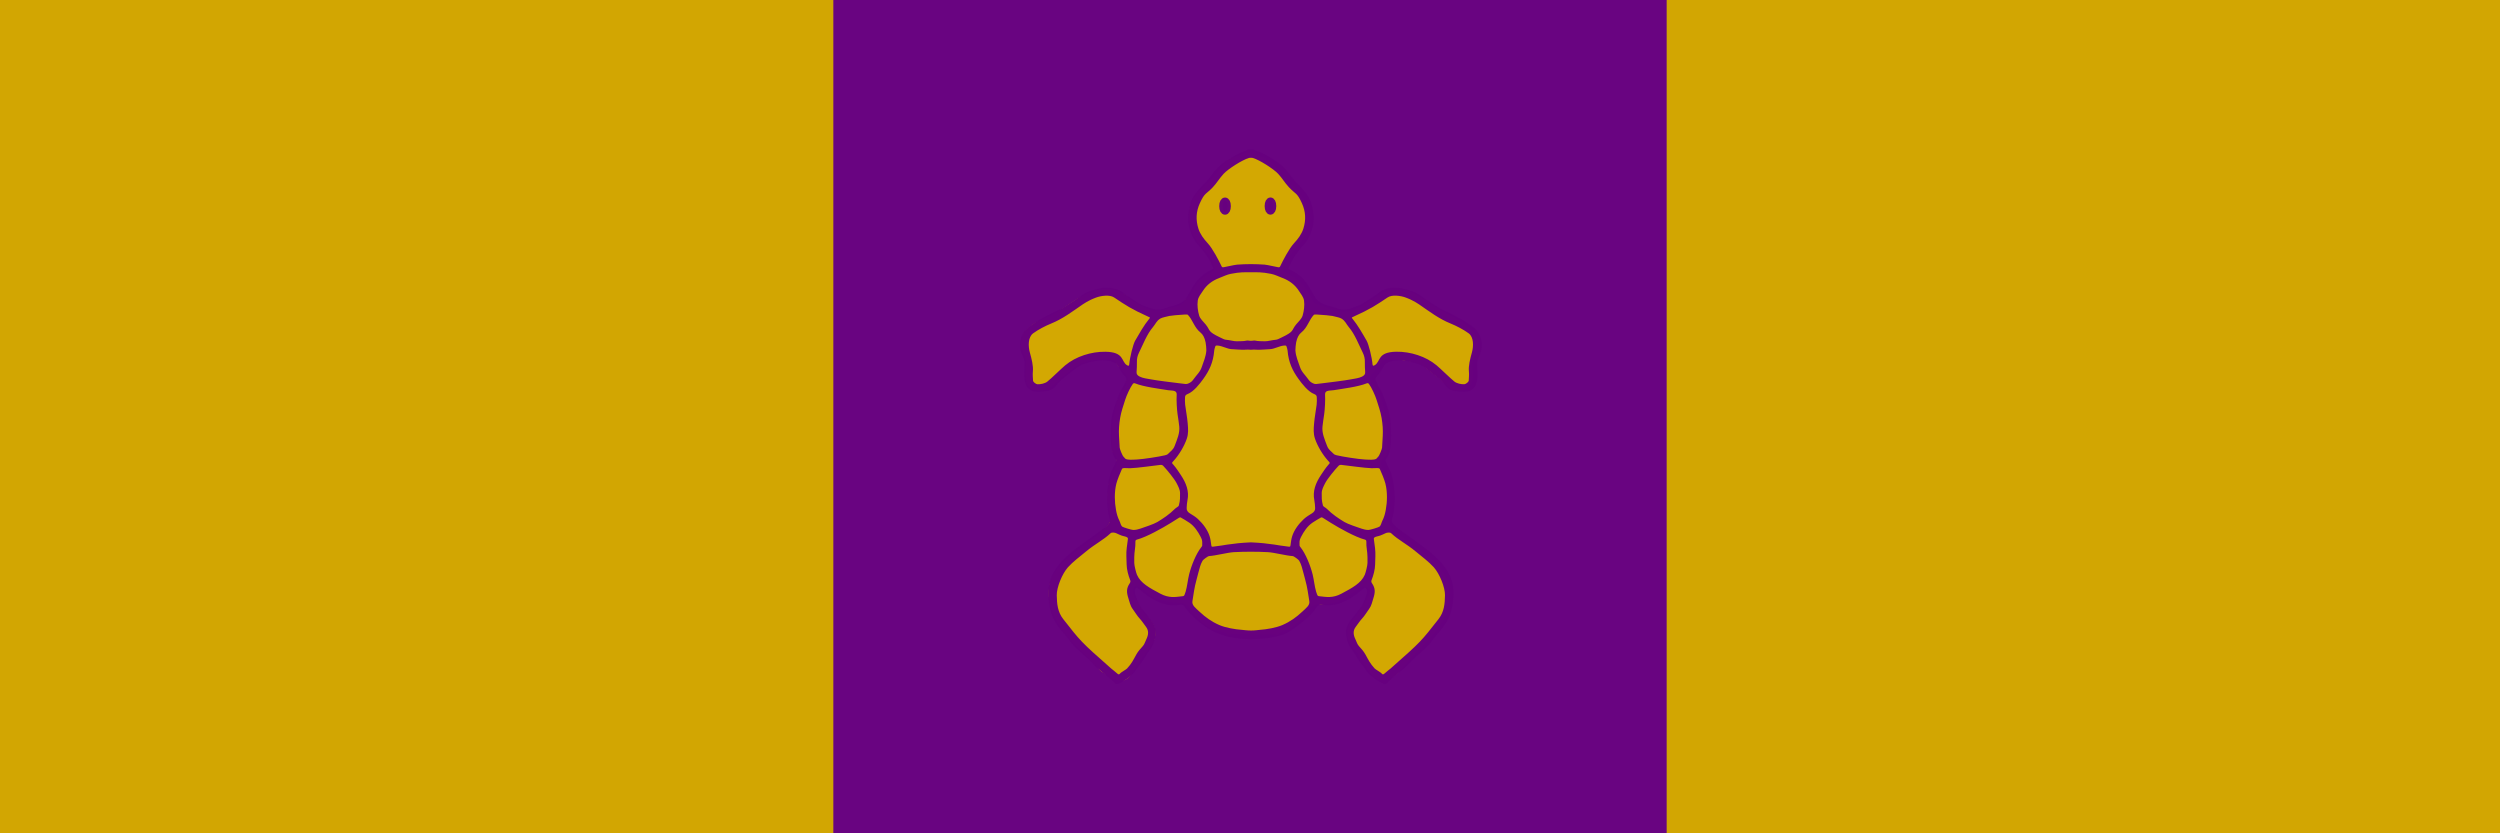 <?xml version="1.0" encoding="UTF-8" standalone="no"?>
<svg
   xmlns:dc="http://purl.org/dc/elements/1.1/"
   xmlns:cc="http://creativecommons.org/ns#"
   xmlns:rdf="http://www.w3.org/1999/02/22-rdf-syntax-ns#"
   xmlns:svg="http://www.w3.org/2000/svg"
   xmlns="http://www.w3.org/2000/svg"
   xmlns:sodipodi="http://sodipodi.sourceforge.net/DTD/sodipodi-0.dtd"
   xmlns:inkscape="http://www.inkscape.org/namespaces/inkscape"
   width="300mm"
   height="100mm"
   viewBox="0 0 300 100"
   version="1.1"
   id="svg769"
   inkscape:version="1.0.1 (3bc2e813f5, 2020-09-07)"
   sodipodi:docname="UVBreastbar.svg"
   inkscape:export-filename="D:\Docs\unitedvuaqava\Medals\Military &amp; Police\Breastbars\UVBreastbar.png"
   inkscape:export-xdpi="342.92099"
   inkscape:export-ydpi="342.92099">
  <defs
     id="defs763">
    <linearGradient
       id="linearGradient2893">
      <stop
         style="stop-color:white;stop-opacity:0.314;"
         offset="0"
         id="stop2895" />
      <stop
         id="stop2897"
         offset="0.19"
         style="stop-color:white;stop-opacity:0.251;" />
      <stop
         style="stop-color:#6b6b6b;stop-opacity:0.125;"
         offset="0.6"
         id="stop2901" />
      <stop
         style="stop-color:black;stop-opacity:0.125;"
         offset="1"
         id="stop2899" />
    </linearGradient>
  </defs>
  <sodipodi:namedview
     id="base"
     pagecolor="#ffffff"
     bordercolor="#666666"
     borderopacity="1.0"
     inkscape:pageopacity="0.0"
     inkscape:pageshadow="2"
     inkscape:zoom="0.49497475"
     inkscape:cx="547.59129"
     inkscape:cy="-113.53415"
     inkscape:document-units="mm"
     inkscape:current-layer="layer1"
     inkscape:document-rotation="0"
     showgrid="false"
     inkscape:snap-page="true"
     inkscape:snap-bbox="true"
     inkscape:bbox-paths="true"
     inkscape:bbox-nodes="true"
     inkscape:snap-bbox-edge-midpoints="true"
     inkscape:snap-bbox-midpoints="true"
     inkscape:object-paths="true"
     inkscape:snap-intersection-paths="true"
     inkscape:snap-smooth-nodes="true"
     inkscape:snap-midpoints="true"
     inkscape:snap-object-midpoints="true"
     inkscape:snap-center="true"
     inkscape:snap-text-baseline="true"
     inkscape:window-width="1920"
     inkscape:window-height="1227"
     inkscape:window-x="-8"
     inkscape:window-y="-8"
     inkscape:window-maximized="1" />
  <g
     inkscape:label="Layer 1"
     inkscape:groupmode="layer"
     id="layer1">
    <rect
       style="opacity:0.99;fill:#67017f;fill-opacity:0.992;stroke:#000000;stroke-width:0.865;stroke-linecap:round;stroke-opacity:0"
       id="rect785"
       width="300"
       height="100"
       x="0"
       y="0" />
    <rect
       style="opacity:0.99;fill:#d3a802;fill-opacity:1;stroke:#000000;stroke-width:0.865;stroke-linecap:round;stroke-opacity:0"
       id="rect787"
       width="100"
       height="100"
       x="0"
       y="0" />
    <rect
       style="opacity:0.99;fill:#d3a802;fill-opacity:1;stroke:#000000;stroke-width:0.865;stroke-linecap:round;stroke-opacity:0"
       id="rect787-3"
       width="100"
       height="100"
       x="200"
       y="0" />
    <g
       inkscape:label="Layer 1"
       id="layer1-3"
       transform="translate(18.691,-274.03)">
      <g
         id="layer2"
         inkscape:label="Meubles"
         transform="matrix(0.265,0,0,0.265,-8e-6,9.6370016e-5)" />
      <g
         id="g2330"
         transform="matrix(1.132,0,0,1.131,-119.78,-492.133)" />
      <g
         id="g396"
         transform="matrix(0.241,0,0,0.241,96.831,284.586)">
        <path
           id="path2322"
           d="m 126.859,493.565 c 0.334,0.203 0.804,0.71 0.893,0.76 0.897,0.413 1.9,0.658 3.044,0.741 l 0.252,0.014 c 0.613,0.031 0.877,0.166 1.17,0.603 l 0.107,0.156 c 0.408,0.571 0.923,1.229 1.651,1.758 0.474,0.348 0.96,0.595 1.487,0.754 0.484,0.151 1.047,0.071 1.17,0.445 1.314,-0.229 2.227,-0.025 5.969,-10e-4 0.116,-0.313 0.523,-0.373 0.848,-0.507 0.73,-0.326 1.388,-0.833 1.993,-1.538 0.263,-0.304 0.498,-0.616 0.711,-0.935 0.249,-0.36 0.621,-0.546 1.116,-0.567 0.919,0.019 2.199,-0.107 2.878,-0.681 0.4,-0.123 1.324,-0.876 1.608,-1.018 0.095,-0.051 0.327,-0.384 0.677,-0.384 0.268,0 0.52,0.098 0.679,0.265 0.161,0.166 0.083,0.428 0.005,0.627 -0.068,0.173 -0.652,1.204 -0.719,1.277 l -0.826,1.294 c -0.147,0.169 -0.306,0.359 -0.45,0.546 -0.637,0.837 -0.701,1.703 -0.191,2.641 0.191,0.351 0.462,0.709 0.88,1.161 l 0.145,0.44 c 0.379,0.418 0.662,0.809 0.867,1.197 0.179,0.354 0.386,0.643 0.637,0.891 0.344,0.341 0.691,0.513 1.126,0.561 0.351,10e-4 0.56,-0.037 0.803,-0.126 0.308,-0.117 0.608,-0.31 0.962,-0.626 0.208,-0.187 0.408,-0.376 0.593,-0.584 0.728,-0.84 1.237,-1.467 2.034,-2.238 l 0.183,-0.178 c 0.979,-0.951 1.722,-1.833 2.274,-2.697 0.587,-0.917 0.808,-1.84 0.963,-2.79 0.303,-1.818 -0.322,-3.381 -1.91,-4.78 -0.645,-0.574 -1.392,-1.113 -2.111,-1.635 l -0.372,-0.271 c -0.655,-0.477 -1.346,-0.992 -1.971,-1.591 -0.218,-0.207 -0.423,-0.431 -0.615,-0.659 -0.22,-0.266 -0.288,-0.553 -0.207,-0.857 0.268,-0.883 0.364,-1.844 0.3,-2.954 -0.045,-0.931 -0.24,-1.65 -0.615,-2.267 -0.076,-0.13 -0.135,-0.258 -0.193,-0.389 l -0.095,-0.202 c -0.169,-0.39 -0.083,-0.741 0.234,-1.023 0.249,-0.224 0.376,-0.485 0.388,-0.799 0.031,-0.868 0.046,-1.897 -0.054,-2.928 -0.093,-1.011 -0.296,-2.058 -0.604,-3.112 -0.134,-0.483 -0.378,-0.946 -0.745,-1.42 -0.095,-0.121 -0.191,-0.249 -0.288,-0.379 l -0.118,-0.161 c -0.266,-0.369 -0.213,-0.757 0.131,-1.045 0.269,-0.234 0.493,-0.537 0.73,-0.858 l 0.134,-0.181 c 0.198,-0.28 0.513,-0.72 1.265,-0.72 0.217,0 0.433,0.041 0.657,0.084 0.936,0.181 1.923,0.219 2.555,0.478 0.376,0.155 0.645,0.367 0.882,0.555 0,0 0.119,0.093 0.121,0.094 l 0.577,0.456 c 0.317,0.25 0.637,0.503 0.958,0.749 0.498,0.377 0.767,0.911 1.183,1.101 0.383,0.177 0.709,0.259 1.026,0.265 h 9.2e-4 c 0.477,0 0.806,-0.134 1.101,-0.434 0.223,-0.229 0.364,-0.513 0.427,-0.862 0.083,-0.474 0.054,-0.963 0.018,-1.336 -0.047,-0.427 0,-0.838 0.164,-1.248 0.016,-0.051 0.046,-0.128 0.081,-0.198 l 0.039,-0.097 c 0.141,-0.337 0.274,-0.655 0.335,-0.967 l -0.014,-0.812 c -0.087,-0.418 -0.418,-0.901 -1.033,-1.429 -0.515,-0.444 -1.15,-0.863 -1.944,-1.282 -0.979,-0.521 -1.971,-1.124 -3.034,-1.843 -0.753,-0.506 -1.415,-0.861 -2.086,-1.116 -0.391,-0.148 -0.508,-0.007 -0.834,-0.055 -0.775,-0.115 -1.498,-0.028 -2.218,0.278 -0.515,0.216 -0.871,0.577 -1.402,0.895 -0.357,0.22 -0.721,0.443 -1.089,0.66 -0.322,0.183 -0.645,0.327 -0.989,0.453 -0.777,0.283 -1.73,0.196 -2.504,-0.106 -0.361,-0.138 -0.908,-0.461 -1.214,-0.507 -0.466,-0.067 -0.811,-0.293 -0.975,-0.637 -0.123,-0.253 -0.254,-0.513 -0.398,-0.77 -0.54,-0.997 -1.334,-1.724 -2.433,-2.229 -0.782,-0.358 -0.65,-0.823 -0.486,-1.141 0.14,-0.287 0.35,-0.586 0.637,-0.904 l 0.884,-0.971 c 0.752,-0.837 1.197,-1.766 1.315,-2.759 0.122,-0.996 -0.031,-1.96 -0.454,-2.869 -0.217,-0.47 -0.567,-0.916 -1.139,-1.449 l -0.345,-0.313 c -0.217,-0.196 -0.433,-0.39 -0.645,-0.591 -0.332,-0.308 -0.611,-0.643 -0.828,-0.992 -0.557,-0.895 -1.395,-1.504 -2.558,-1.861 l -0.85,-0.272 c -0.031,-0.008 -0.069,-0.018 -0.115,-0.034 -0.068,0.024 -0.127,0.039 -0.173,0.052 l -0.923,0.299 c -1.048,0.344 -1.829,0.916 -2.323,1.699 -0.323,0.513 -0.759,1.009 -1.331,1.513 l -0.516,0.464 c -0.801,0.713 -1.295,1.517 -1.509,2.457 -0.298,1.337 -0.041,2.395 0.56,3.49 0.2,0.367 0.471,0.737 0.858,1.166 l 0.904,1.015 c 0.223,0.253 0.294,0.657 0.426,0.952 0.196,0.436 0.034,0.782 -0.481,1.026 -1.151,0.529 -1.557,1.228 -2.109,2.291 l -0.66,0.762 c -0.207,0.432 -0.734,0.721 -1.061,0.767 -0.312,0.042 -0.623,0.127 -0.938,0.25 -0.794,0.324 -1.676,0.331 -2.504,0.004 -0.505,-0.196 -0.947,-0.453 -1.353,-0.701 l -0.418,-0.254 c -0.296,-0.179 -0.591,-0.515 -0.892,-0.691 -0.24,-0.149 -0.482,-0.267 -0.733,-0.373 -1.006,-0.438 -1.87,-0.326 -2.962,0.044 -0.528,0.176 -1.067,0.438 -1.703,0.823 -0.332,0.206 -0.667,0.418 -0.987,0.642 -0.762,0.524 -1.509,0.978 -2.286,1.39 -0.703,0.376 -1.39,0.58 -1.893,0.939 -0.466,0.337 -0.821,0.664 -1.084,1.003 -0.186,0.248 -0.174,0.526 -0.251,0.753 -0.018,0.058 -0.042,0.14 -0.089,0.231 v 0.651 c 0.031,0.06 0.058,0.128 0.079,0.203 0.072,0.279 0.188,0.551 0.312,0.821 0.207,0.455 0.152,0.867 0.123,1.357 -0.019,0.359 -0.022,0.719 -0.019,1.082 0,0.238 0.049,0.479 0.141,0.714 0.061,0.172 0.156,0.33 0.286,0.483 0.366,0.419 0.911,0.568 1.548,0.423 0.283,-0.063 0.564,-0.176 0.891,-0.356 0.525,-0.287 0.95,-0.822 1.353,-1.137 l 1.483,-1.166 c 0.295,-0.233 0.648,-0.423 1.055,-0.565 l 0.152,-0.054 c 0.637,-0.225 1.342,-0.287 2.089,-0.407 0.191,-0.03 0.335,-0.043 0.454,-0.043 0.704,0 1.018,0.409 1.15,0.583 l 0.554,0.745 c 0.111,0.141 0.239,0.279 0.383,0.409 0.395,0.354 0.433,0.656 0.141,1.077 l 0.06,0.281 c -0.061,0.086 -0.123,0.172 -0.19,0.255 -0.467,0.567 -0.777,1.22 -0.979,2.06 -0.202,0.904 -0.314,1.345 -0.407,2.08 -0.034,0.283 -0.049,0.575 -0.06,0.862 -0.014,0.639 -0.018,1.289 -0.02,1.94 0,0.472 0.141,0.819 0.444,1.09 0.158,0.144 0.172,0.693 0.023,1.122 -0.098,0.274 -0.227,0.538 -0.372,0.795 -0.408,0.707 -0.511,1.458 -0.562,2.164 -0.034,0.61 -0.014,1.24 0.072,1.919 0.041,0.381 0.103,0.679 0.195,0.943 0.125,0.364 0.046,0.713 -0.234,1.039 -0.626,0.734 -1.39,1.343 -2.123,1.893 -0.286,0.217 -0.586,0.435 -0.884,0.654 -0.444,0.322 -0.887,0.647 -1.312,0.988 -0.935,0.751 -1.564,1.43 -1.983,2.135 -0.481,0.82 -0.684,1.696 -0.616,2.679 0.119,1.626 0.862,3.171 2.343,4.864 0.415,0.468 0.847,0.931 1.317,1.37 0.786,0.741 1.536,1.517 2.228,2.307 0.224,0.262 0.526,0.34 0.843,0.598 0.22,0.179 0.437,0.318 0.66,0.426 0.579,0.271 1.148,0.409 1.672,0.053 0.217,-0.149 0.413,-0.347 0.608,-0.614 0.127,-0.177 0.247,-0.359 0.344,-0.549 0.193,-0.393 0.216,-0.571 0.607,-0.993 l 0.32,-0.352 c 0.29,-0.316 0.518,-0.741 0.769,-1.08 0.369,-0.493 0.574,-0.934 0.645,-1.386 0.095,-0.574 -0.029,-1.104 -0.374,-1.624 -0.244,-0.358 -0.562,-0.696 -0.899,-1.057 -0.412,-0.786 -0.824,-1.01 -1.236,-2.375 -0.088,-0.096 0.057,-0.365 0.057,-0.632 0,-0.354 0.581,-0.003 1.101,0.298 h 9.2e-4"
           inkscape:connector-curvature="0"
           style="fill:#d3a802;fill-opacity:1;stroke:none"
           sodipodi:nodetypes="ccccccccccccccccsccccccccccccccccccccscccccccccccccccccscccccccssccccccccccccccccccccccccccccccccccccccccccccccccccccccccccccccccccccccccccccscccccccccccccccccccccccccscccccccccccscc"
           transform="matrix(4.278,0,0,4.275,-452.713,-1860.029)" />
        <path
           id="path2324"
           d="m 139.131,442.246 c -0.122,0 -0.213,0.109 -0.332,0.146 -0.318,0.101 -0.624,0.22 -0.916,0.373 -1.146,0.602 -1.954,1.122 -2.662,1.924 -0.395,0.447 -0.82,1.151 -1.297,1.568 -0.174,0.153 -0.293,0.309 -0.449,0.484 -0.758,0.85 -1.028,1.237 -1.264,2.287 -0.306,1.365 -0.156,2.433 0.551,3.721 0.25,0.455 0.679,0.811 0.998,1.252 0.313,0.431 0.617,0.693 1.201,1.988 0.067,0.148 0.053,0.175 -0.123,0.256 -1.372,0.63 -1.993,1.494 -2.578,2.623 -0.116,0.224 -0.328,0.498 -0.439,0.725 -0.061,0.125 -0.295,0.326 -0.441,0.43 -0.537,0.381 -1.595,0.56 -1.965,0.709 -0.575,0.231 -1.148,0.233 -1.734,0.004 -0.44,-0.172 -0.874,-0.263 -1.262,-0.498 -0.439,-0.266 -1.124,-0.752 -1.568,-1.018 -0.263,-0.157 -0.499,-0.429 -0.793,-0.557 -1.247,-0.541 -2.213,-0.311 -3.521,0.129 -0.683,0.23 -1.044,0.634 -1.629,0.992 -0.352,0.216 -0.696,0.44 -1.031,0.672 -0.698,0.482 -1.126,0.579 -1.898,0.99 -0.653,0.347 -1.318,0.663 -1.906,1.086 -0.473,0.34 -0.963,0.672 -1.232,1.146 -0.222,0.391 -0.457,1.138 -0.289,1.939 0.066,0.315 0.208,0.614 0.344,0.912 0.172,0.379 0.145,0.682 0.123,1.082 -0.021,0.371 -0.021,0.741 -0.019,1.115 0.002,0.304 0.067,0.602 0.176,0.895 0.087,0.234 0.149,0.331 0.344,0.51 0.374,0.344 0.762,0.375 1.695,0.314 0.426,-0.028 0.894,-0.116 1.201,-0.379 0.438,-0.376 0.514,-0.681 0.986,-1.053 0.497,-0.391 0.992,-0.78 1.484,-1.17 0.229,-0.181 0.742,-0.52 1.047,-0.613 1.768,-0.538 2.856,-0.532 3.658,-0.076 0.273,0.155 0.438,0.631 0.627,0.877 0.138,0.179 0.246,0.41 0.422,0.568 0.168,0.151 0.321,0.416 0.189,0.598 -0.096,0.133 -0.169,0.404 -0.252,0.545 -0.489,0.829 -0.509,0.874 -0.814,1.719 -0.288,0.797 -0.522,1.45 -0.627,2.289 -0.037,0.3 -0.056,0.607 -0.062,0.908 -0.014,0.65 -0.06,1.134 0.006,1.803 0.055,0.555 0.12,1.464 0.605,1.9 0.094,0.085 -0.022,0.233 -0.059,0.336 -0.086,0.241 -0.2,0.477 -0.33,0.703 -0.439,0.763 -0.596,2.035 -0.648,2.859 -0.043,0.677 -0.003,1.345 0.074,2.016 0.041,0.357 0.101,0.712 0.221,1.053 0.068,0.193 0.016,0.347 -0.123,0.51 -0.566,0.661 -1.243,1.011 -1.975,1.562 -0.73,0.55 -1.5,1.081 -2.217,1.656 -0.858,0.688 -1.621,1.435 -2.141,2.316 -0.56,0.949 -0.768,1.947 -0.693,2.988 0.138,1.931 0.533,2.825 1.914,4.398 0.43,0.49 0.782,1.076 1.268,1.531 0.774,0.726 1.546,1.319 2.223,2.1 0.262,0.302 0.578,0.501 0.902,0.766 0.252,0.205 0.467,0.387 0.879,0.732 0.772,0.648 0.525,0.822 1.213,0.477 0.528,-0.265 1.045,-0.626 1.438,-1.014 0.303,-0.299 0.523,-0.764 0.824,-1.096 0.41,-0.452 0.671,-1.057 1.031,-1.541 0.38,-0.509 0.645,-0.967 0.74,-1.559 0.114,-0.706 0.156,-0.904 -0.17,-1.586 -0.329,-0.687 -1.505,-1.777 -1.877,-2.748 -0.113,-0.296 -0.308,-0.762 -0.346,-1.146 -0.006,-0.059 0.138,-0.316 0.195,-0.357 0.081,-0.059 0.173,0.037 0.232,0.084 0.711,0.562 2.531,2.253 4.711,1.908 0.425,-0.067 0.524,-0.044 0.865,0.436 0.499,0.701 1.315,1.425 2.074,1.98 0.516,0.377 1.177,0.778 1.842,0.98 2.255,0.85 5.257,0.703 7.25,0.102 0.665,-0.203 1.31,-0.705 1.826,-1.082 0.759,-0.555 1.576,-1.279 2.074,-1.98 0.341,-0.48 0.44,-0.503 0.865,-0.436 2.18,0.345 4,-1.346 4.711,-1.908 0.06,-0.047 0.151,-0.143 0.232,-0.084 0.057,0.042 0.201,0.299 0.195,0.357 -0.038,0.384 -0.232,0.851 -0.346,1.146 -0.372,0.971 -1.548,2.061 -1.877,2.748 -0.326,0.681 -0.283,0.88 -0.17,1.586 0.095,0.592 0.361,1.049 0.74,1.559 0.36,0.484 0.621,1.089 1.031,1.541 0.301,0.332 0.521,0.797 0.824,1.096 0.393,0.388 0.91,0.749 1.438,1.014 0.688,0.346 0.441,0.171 1.213,-0.477 0.412,-0.346 0.627,-0.527 0.879,-0.732 0.325,-0.265 0.641,-0.464 0.902,-0.766 0.677,-0.78 1.448,-1.373 2.223,-2.1 0.485,-0.455 0.837,-1.041 1.268,-1.531 1.381,-1.573 1.776,-2.468 1.914,-4.398 0.074,-1.041 -0.134,-2.04 -0.693,-2.988 -0.52,-0.881 -1.283,-1.629 -2.141,-2.316 -0.717,-0.575 -1.487,-1.106 -2.217,-1.656 -0.731,-0.551 -1.409,-0.901 -1.975,-1.562 -0.139,-0.162 -0.191,-0.316 -0.123,-0.51 0.119,-0.341 0.179,-0.695 0.221,-1.053 0.077,-0.671 0.118,-1.339 0.074,-2.016 -0.053,-0.824 -0.21,-2.096 -0.648,-2.859 -0.13,-0.226 -0.244,-0.462 -0.33,-0.703 -0.037,-0.103 -0.152,-0.251 -0.059,-0.336 0.485,-0.437 0.55,-1.345 0.605,-1.9 0.066,-0.669 0.019,-1.153 0.006,-1.803 -0.006,-0.302 -0.025,-0.609 -0.062,-0.908 -0.105,-0.839 -0.339,-1.492 -0.627,-2.289 -0.306,-0.845 -0.326,-0.889 -0.814,-1.719 -0.083,-0.141 -0.156,-0.412 -0.252,-0.545 -0.131,-0.182 0.022,-0.447 0.189,-0.598 0.176,-0.158 0.284,-0.389 0.422,-0.568 0.189,-0.245 0.354,-0.722 0.627,-0.877 0.802,-0.456 1.89,-0.462 3.658,0.076 0.305,0.093 0.818,0.432 1.047,0.613 0.493,0.39 0.988,0.779 1.484,1.17 0.472,0.371 0.548,0.677 0.986,1.053 0.307,0.263 0.776,0.351 1.201,0.379 0.934,0.06 1.322,0.03 1.695,-0.314 0.194,-0.179 0.257,-0.276 0.344,-0.51 0.108,-0.293 0.174,-0.591 0.176,-0.895 0.002,-0.375 0.001,-0.745 -0.019,-1.115 -0.022,-0.4 -0.049,-0.703 0.123,-1.082 0.136,-0.299 0.278,-0.597 0.344,-0.912 0.168,-0.802 -0.067,-1.549 -0.289,-1.939 -0.27,-0.475 -0.759,-0.807 -1.232,-1.146 -0.589,-0.423 -1.253,-0.738 -1.906,-1.086 -0.772,-0.411 -1.2,-0.508 -1.898,-0.99 -0.335,-0.231 -0.68,-0.456 -1.031,-0.672 -0.585,-0.358 -0.946,-0.763 -1.629,-0.992 -1.308,-0.44 -2.275,-0.67 -3.521,-0.129 -0.294,0.127 -0.53,0.399 -0.793,0.557 -0.445,0.266 -1.13,0.752 -1.568,1.018 -0.388,0.235 -0.822,0.326 -1.262,0.498 -0.586,0.229 -1.159,0.227 -1.734,-0.004 -0.369,-0.149 -1.428,-0.328 -1.965,-0.709 -0.146,-0.104 -0.38,-0.305 -0.441,-0.43 -0.112,-0.226 -0.324,-0.501 -0.439,-0.725 -0.585,-1.129 -1.206,-1.993 -2.578,-2.623 -0.176,-0.081 -0.19,-0.108 -0.123,-0.256 0.584,-1.296 0.889,-1.557 1.201,-1.988 0.319,-0.441 0.748,-0.797 0.998,-1.252 0.707,-1.288 0.857,-2.355 0.551,-3.721 -0.236,-1.05 -0.505,-1.437 -1.264,-2.287 -0.156,-0.175 -0.275,-0.332 -0.449,-0.484 -0.477,-0.417 -0.902,-1.121 -1.297,-1.568 -0.708,-0.802 -1.516,-1.322 -2.662,-1.924 -0.292,-0.153 -0.598,-0.272 -0.916,-0.373 -0.119,-0.038 -0.21,-0.146 -0.332,-0.146 h -0.145 -0.092 -0.092 z m 0.236,0.984 c 0.087,-0.003 0.175,-7.2e-4 0.236,0.018 0.787,0.236 2.398,1.27 2.93,1.836 0.462,0.492 0.796,1.078 1.256,1.566 0.802,0.852 0.942,0.606 1.512,1.854 0.453,0.992 0.492,1.97 0.174,2.977 -0.199,0.629 -0.604,1.179 -1.09,1.703 -0.566,0.61 -1.273,1.977 -1.613,2.691 -0.041,0.086 -0.109,0.118 -0.221,0.1 -0.52,-0.084 -1.07,-0.244 -1.59,-0.305 -0.485,-0.034 -1.066,-0.059 -1.594,-0.059 -0.528,0 -1.109,0.024 -1.594,0.059 -0.519,0.061 -1.069,0.221 -1.59,0.305 -0.111,0.018 -0.18,-0.013 -0.221,-0.1 -0.34,-0.714 -1.048,-2.081 -1.613,-2.691 -0.486,-0.524 -0.891,-1.075 -1.09,-1.703 -0.318,-1.006 -0.279,-1.984 0.174,-2.977 0.57,-1.247 0.71,-1.002 1.512,-1.854 0.46,-0.489 0.794,-1.075 1.256,-1.566 0.532,-0.566 2.143,-1.6 2.93,-1.836 0.061,-0.018 0.149,-0.021 0.236,-0.018 z m 0,13.332 c 0.779,0 1.217,-0.04 2.346,0.182 0.461,0.09 0.876,0.31 1.307,0.471 0.873,0.326 1.501,0.836 1.928,1.502 0.235,0.368 0.541,0.713 0.604,1.137 0.083,0.561 -0.008,1.23 -0.162,1.75 -0.115,0.386 -0.486,0.705 -0.746,1.021 -0.609,0.743 -0.169,0.798 -1.68,1.521 -0.293,0.14 -0.51,0.255 -0.648,0.268 -0.52,0.045 -0.955,0.193 -1.324,0.184 -0.486,-0.011 -0.797,-0.003 -1.121,-0.076 -0.086,-0.019 -0.171,-0.014 -0.26,0.006 -0.049,0.011 -0.193,0.013 -0.242,0.019 -0.049,-0.007 -0.193,-0.009 -0.242,-0.019 -0.089,-0.019 -0.174,-0.025 -0.26,-0.006 -0.324,0.073 -0.635,0.065 -1.121,0.076 -0.369,0.009 -0.804,-0.138 -1.324,-0.184 -0.139,-0.012 -0.356,-0.127 -0.648,-0.268 -1.51,-0.723 -1.07,-0.779 -1.68,-1.521 -0.26,-0.317 -0.632,-0.636 -0.746,-1.021 -0.155,-0.52 -0.245,-1.188 -0.162,-1.75 0.062,-0.423 0.368,-0.769 0.604,-1.137 0.427,-0.666 1.055,-1.176 1.928,-1.502 0.431,-0.161 0.846,-0.38 1.307,-0.471 1.129,-0.221 1.566,-0.182 2.346,-0.182 z m -16.953,2.725 c 0.394,-0.019 0.78,0.035 1.041,0.211 1.313,0.883 2.003,1.355 4.033,2.268 0.166,0.074 0.168,0.071 0.041,0.225 -0.605,0.729 -1.176,1.752 -1.633,2.541 -0.236,0.408 -0.611,1.908 -0.688,2.76 -0.017,0.187 -0.091,0.192 -0.266,0.088 -0.701,-0.419 -0.264,-1.531 -2.5,-1.562 -0.859,-0.012 -1.697,0.13 -2.484,0.389 -0.84,0.276 -1.568,0.671 -2.193,1.186 -0.461,0.38 -1.62,1.535 -2.092,1.904 -0.27,0.212 -0.771,0.323 -1.125,0.307 -0.224,-0.01 -0.533,-0.268 -0.537,-0.432 -0.009,-0.312 -0.06,-0.646 -0.019,-1.068 0.063,-0.656 -0.137,-1.424 -0.355,-2.219 -0.194,-0.708 -0.219,-1.764 0.381,-2.209 0.589,-0.436 1.453,-0.881 2.092,-1.139 1.385,-0.559 2.481,-1.411 3.676,-2.23 0.29,-0.199 0.608,-0.376 0.939,-0.539 0.195,-0.096 0.396,-0.173 0.594,-0.25 0.298,-0.116 0.701,-0.209 1.096,-0.229 z m 33.906,0 c 0.394,0.019 0.798,0.112 1.096,0.229 0.198,0.077 0.399,0.154 0.594,0.25 0.331,0.163 0.65,0.34 0.939,0.539 1.195,0.819 2.291,1.672 3.676,2.23 0.639,0.258 1.503,0.702 2.092,1.139 0.6,0.445 0.575,1.501 0.381,2.209 -0.218,0.794 -0.419,1.563 -0.355,2.219 0.041,0.422 -0.011,0.756 -0.019,1.068 -0.005,0.164 -0.313,0.421 -0.537,0.432 -0.354,0.016 -0.855,-0.095 -1.125,-0.307 -0.471,-0.37 -1.631,-1.525 -2.092,-1.904 -0.626,-0.515 -1.353,-0.91 -2.193,-1.186 -0.787,-0.259 -1.625,-0.401 -2.484,-0.389 -2.236,0.032 -1.799,1.144 -2.5,1.562 -0.174,0.104 -0.249,0.099 -0.266,-0.088 -0.076,-0.852 -0.451,-2.352 -0.688,-2.76 -0.456,-0.789 -1.028,-1.812 -1.633,-2.541 -0.127,-0.154 -0.125,-0.15 0.041,-0.225 2.03,-0.912 2.72,-1.385 4.033,-2.268 0.261,-0.176 0.647,-0.23 1.041,-0.211 z m -24.652,2.197 c 0.196,-0.007 0.332,-0.002 0.354,0.019 0.581,0.601 0.744,1.487 1.469,2.066 0.291,0.232 0.492,0.591 0.605,1.152 0.036,0.177 0.101,0.764 0.088,0.938 -0.058,0.777 -0.324,1.274 -0.516,1.887 -0.201,0.645 -0.617,0.954 -1.02,1.533 -0.127,0.183 -0.306,0.329 -0.551,0.43 -0.092,0.038 -0.193,0.077 -0.311,0.068 -0.26,-0.021 -0.52,-0.061 -0.777,-0.092 -0.689,-0.082 -2.613,-0.32 -3.281,-0.451 -0.439,-0.086 -0.917,-0.128 -1.303,-0.322 -0.249,-0.125 -0.377,-0.272 -0.363,-0.521 0.021,-0.371 0.054,-0.811 0.039,-1.182 -0.015,-0.377 0.07,-0.737 0.244,-1.088 0.454,-0.915 0.917,-2.15 1.617,-2.967 0.322,-0.376 0.413,-0.74 0.879,-1.01 0.229,-0.132 0.758,-0.216 1.025,-0.295 0.099,-0.029 1.214,-0.146 1.801,-0.166 z m 15.398,0 c 0.587,0.02 1.702,0.137 1.801,0.166 0.268,0.079 0.797,0.162 1.025,0.295 0.466,0.27 0.557,0.634 0.879,1.01 0.7,0.816 1.163,2.051 1.617,2.967 0.174,0.351 0.259,0.711 0.244,1.088 -0.015,0.371 0.018,0.811 0.039,1.182 0.014,0.249 -0.115,0.396 -0.363,0.521 -0.386,0.194 -0.863,0.236 -1.303,0.322 -0.668,0.131 -2.592,0.369 -3.281,0.451 -0.257,0.031 -0.517,0.071 -0.777,0.092 -0.118,0.009 -0.219,-0.03 -0.311,-0.068 -0.245,-0.101 -0.424,-0.247 -0.551,-0.43 -0.403,-0.579 -0.818,-0.889 -1.02,-1.533 -0.191,-0.613 -0.458,-1.11 -0.516,-1.887 -0.013,-0.174 0.052,-0.76 0.088,-0.938 0.113,-0.561 0.315,-0.92 0.605,-1.152 0.725,-0.579 0.887,-1.465 1.469,-2.066 0.021,-0.021 0.158,-0.026 0.354,-0.019 z m -11.508,3.619 c 0.467,0.04 1.081,0.388 1.545,0.412 0.286,0.015 1.273,0.093 1.559,0.065 0.232,-0.023 0.469,-0.012 0.705,0.004 0.236,-0.015 0.473,-0.027 0.705,-0.004 0.286,0.028 1.273,-0.05 1.559,-0.065 0.464,-0.024 1.078,-0.372 1.545,-0.412 0.293,-0.025 0.306,-0.026 0.373,0.203 0.036,0.123 0.077,0.25 0.088,0.379 0.114,1.388 0.588,2.349 1.262,3.285 0.388,0.54 1.119,1.507 1.85,1.781 0.189,0.071 0.277,0.182 0.285,0.338 0.016,0.301 0.024,0.602 -0.014,0.906 -0.089,0.722 -0.236,1.44 -0.295,2.164 -0.053,0.65 -0.104,1.179 0.111,1.807 0.288,0.838 0.878,1.844 1.518,2.549 0.247,0.273 0.248,0.228 0,0.508 -0.272,0.307 -0.598,0.805 -0.818,1.135 -0.631,0.945 -1.003,1.899 -0.783,2.959 0.061,0.296 0.077,0.6 0.092,0.904 0.013,0.258 -0.105,0.455 -0.359,0.613 -0.321,0.199 -0.673,0.408 -0.949,0.664 -0.62,0.574 -1.13,1.288 -1.354,1.979 -0.106,0.327 -0.15,0.656 -0.191,0.986 -0.04,0.321 -0.042,0.28 -0.451,0.229 -0.027,-0.003 -0.053,-0.011 -0.086,-0.014 -0.45,-0.038 -0.883,-0.133 -1.33,-0.197 -0.911,-0.131 -1.595,-0.209 -2.756,-0.262 -1.161,0.053 -1.845,0.131 -2.756,0.262 -0.447,0.064 -0.88,0.159 -1.33,0.197 -0.033,0.003 -0.059,0.011 -0.086,0.014 -0.409,0.052 -0.411,0.092 -0.451,-0.229 -0.041,-0.33 -0.086,-0.659 -0.191,-0.986 -0.224,-0.691 -0.734,-1.404 -1.354,-1.979 -0.276,-0.256 -0.628,-0.465 -0.949,-0.664 -0.255,-0.158 -0.372,-0.355 -0.359,-0.613 0.015,-0.304 0.03,-0.609 0.092,-0.904 0.22,-1.06 -0.152,-2.014 -0.783,-2.959 -0.22,-0.33 -0.546,-0.828 -0.818,-1.135 -0.248,-0.28 -0.247,-0.235 0,-0.508 0.64,-0.705 1.23,-1.711 1.518,-2.549 0.215,-0.628 0.164,-1.157 0.111,-1.807 -0.059,-0.724 -0.206,-1.443 -0.295,-2.164 -0.037,-0.304 -0.029,-0.605 -0.014,-0.906 0.008,-0.156 0.097,-0.267 0.285,-0.338 0.731,-0.274 1.462,-1.242 1.85,-1.781 0.674,-0.937 1.147,-1.897 1.262,-3.285 0.011,-0.129 0.052,-0.256 0.088,-0.379 0.067,-0.229 0.08,-0.228 0.373,-0.203 z m -9.805,4.379 c 0.048,-0.008 0.101,0.003 0.162,0.027 0.986,0.397 2.732,0.609 3.816,0.787 0.439,0.072 1.04,-0.037 1.002,0.518 -0.043,0.625 0.019,1.73 0.1,2.279 0.069,0.474 0.149,0.946 0.197,1.422 0.08,0.783 -0.233,1.466 -0.527,2.254 -0.182,0.486 -0.475,0.626 -0.748,0.92 -0.101,0.108 -0.224,0.151 -0.383,0.189 -0.729,0.175 -2.54,0.452 -3.264,0.49 -0.536,0.029 -1.045,0.064 -1.309,-0.068 -0.103,-0.052 -0.151,-0.177 -0.246,-0.25 -0.137,-0.106 -0.449,-0.914 -0.457,-1.057 l -0.078,-1.375 c -0.039,-0.697 0.013,-1.396 0.133,-2.088 0.138,-0.795 0.34,-1.328 0.584,-2.109 0.155,-0.497 0.569,-1.422 0.889,-1.855 0.037,-0.051 0.081,-0.076 0.129,-0.084 z m 27.227,0 c 0.048,0.008 0.092,0.034 0.129,0.084 0.32,0.433 0.733,1.359 0.889,1.855 0.244,0.782 0.446,1.315 0.584,2.109 0.12,0.692 0.172,1.391 0.133,2.088 l -0.078,1.375 c -0.008,0.143 -0.32,0.95 -0.457,1.057 -0.095,0.073 -0.143,0.198 -0.246,0.25 -0.263,0.133 -0.773,0.097 -1.309,0.068 -0.724,-0.038 -2.535,-0.315 -3.264,-0.49 -0.159,-0.038 -0.282,-0.081 -0.383,-0.189 -0.273,-0.294 -0.566,-0.434 -0.748,-0.92 -0.295,-0.788 -0.607,-1.471 -0.527,-2.254 0.049,-0.476 0.128,-0.948 0.197,-1.422 0.08,-0.55 0.142,-1.655 0.1,-2.279 -0.038,-0.555 0.563,-0.445 1.002,-0.518 1.084,-0.178 2.831,-0.39 3.816,-0.787 0.061,-0.024 0.114,-0.035 0.162,-0.027 z M 128.803,479 c 0.173,-0.018 0.275,0.015 0.371,0.117 0.43,0.457 1.28,1.484 1.547,2.008 0.201,0.395 0.402,0.754 0.402,1.172 0,0.48 0.027,0.813 -0.139,1.424 -0.039,0.144 -0.31,0.246 -0.439,0.377 -0.657,0.666 -1.437,1.174 -2.064,1.553 -0.41,0.247 -1.504,0.606 -1.98,0.77 -0.261,0.089 -0.531,0.154 -0.822,0.156 -0.171,9.7e-4 -1.183,-0.302 -1.291,-0.396 -0.177,-0.155 -0.215,-0.474 -0.314,-0.664 -0.214,-0.411 -0.325,-0.84 -0.404,-1.273 -0.089,-0.487 -0.137,-0.98 -0.137,-1.484 -2e-5,-0.524 0.047,-1.061 0.18,-1.592 0.101,-0.401 0.467,-1.304 0.646,-1.686 0.051,-0.107 0.173,-0.112 0.295,-0.115 0.225,-0.005 0.45,0.024 0.672,0.018 0.813,-0.021 2.676,-0.298 3.479,-0.383 z m 21.129,0 c 0.803,0.085 2.666,0.362 3.479,0.383 0.222,0.006 0.447,-0.023 0.672,-0.018 0.122,0.003 0.244,0.008 0.295,0.115 0.18,0.381 0.546,1.285 0.646,1.686 0.133,0.531 0.18,1.067 0.18,1.592 -1e-5,0.505 -0.048,0.997 -0.137,1.484 -0.079,0.434 -0.191,0.863 -0.404,1.273 -0.099,0.19 -0.138,0.509 -0.314,0.664 -0.108,0.095 -1.12,0.397 -1.291,0.396 -0.291,-0.002 -0.561,-0.067 -0.822,-0.156 -0.477,-0.163 -1.571,-0.522 -1.98,-0.77 -0.628,-0.379 -1.407,-0.887 -2.064,-1.553 -0.129,-0.131 -0.4,-0.233 -0.439,-0.377 -0.166,-0.611 -0.139,-0.944 -0.139,-1.424 0,-0.417 0.201,-0.777 0.402,-1.172 0.267,-0.523 1.117,-1.551 1.547,-2.008 0.096,-0.102 0.199,-0.135 0.371,-0.117 z m -18.797,6.105 c 0.05,4.5e-4 0.098,0.031 0.193,0.09 0.291,0.179 0.438,0.237 0.877,0.537 0.587,0.4 1.006,1.033 1.328,1.666 0.215,0.421 0.17,0.512 0.17,0.973 2e-5,0.081 -0.057,0.148 -0.107,0.211 -0.613,0.761 -1.164,2.157 -1.418,3.178 -0.159,0.639 -0.216,1.37 -0.406,2.01 -0.035,0.118 -0.075,0.233 -0.123,0.346 -0.072,0.17 -0.104,0.162 -0.338,0.188 -0.724,0.08 -1.472,0.231 -2.477,-0.305 -1.26,-0.672 -2.304,-1.224 -2.723,-2.201 -0.113,-0.264 -0.316,-1.095 -0.316,-1.379 v -0.656 c 0,-0.673 0.159,-1.17 0.133,-1.842 -0.004,-0.111 0.043,-0.189 0.188,-0.227 1.115,-0.292 3.001,-1.361 3.904,-1.922 0.304,-0.189 0.606,-0.386 0.912,-0.574 0.102,-0.063 0.153,-0.092 0.203,-0.092 z m 16.465,0 c 0.05,-5e-4 0.101,0.029 0.203,0.092 0.306,0.188 0.608,0.386 0.912,0.574 0.903,0.561 2.789,1.63 3.904,1.922 0.145,0.038 0.192,0.115 0.188,0.227 -0.026,0.672 0.133,1.168 0.133,1.842 v 0.656 c 0,0.284 -0.203,1.115 -0.316,1.379 -0.418,0.977 -1.463,1.529 -2.723,2.201 -1.005,0.536 -1.753,0.384 -2.477,0.305 -0.234,-0.026 -0.265,-0.017 -0.338,-0.188 -0.048,-0.113 -0.088,-0.228 -0.123,-0.346 -0.19,-0.64 -0.247,-1.371 -0.406,-2.01 -0.254,-1.02 -0.805,-2.416 -1.418,-3.178 -0.05,-0.062 -0.107,-0.13 -0.107,-0.211 0,-0.461 -0.045,-0.552 0.17,-0.973 0.322,-0.633 0.742,-1.266 1.328,-1.666 0.439,-0.3 0.586,-0.358 0.877,-0.537 0.096,-0.059 0.144,-0.089 0.193,-0.09 z m -24.223,1.773 c 0.135,0.008 0.273,0.043 0.352,0.092 0.138,0.085 0.455,0.195 0.6,0.262 0.161,0.074 0.762,0.116 0.729,0.369 l -0.141,1.072 c -0.084,0.642 -0.019,1.306 -0.01,1.941 0.008,0.557 0.196,1.26 0.408,1.789 0.057,0.142 0.044,0.251 -0.049,0.387 -0.396,0.581 -0.379,1.041 -0.156,1.738 0.131,0.409 0.22,0.877 0.492,1.24 0.321,0.428 0.491,0.773 0.865,1.176 0.249,0.267 0.461,0.618 0.684,0.9 0.367,0.466 0.291,0.974 0.043,1.475 -0.116,0.233 -0.201,0.553 -0.385,0.762 -0.273,0.31 -0.57,0.625 -0.773,0.996 -0.365,0.667 -0.559,1.071 -1.078,1.633 -0.127,0.137 -0.739,0.457 -0.846,0.613 -0.058,0.085 -0.144,0.098 -0.238,0.023 -0.045,-0.036 -0.095,-0.075 -0.139,-0.117 -0.165,-0.16 -0.459,-0.367 -0.623,-0.512 -3.634,-3.196 -3.582,-3.213 -5.586,-5.762 -0.653,-0.831 -0.734,-1.771 -0.752,-2.771 -0.016,-0.926 0.629,-2.51 1.305,-3.266 0.568,-0.635 1.395,-1.25 2.084,-1.822 1.108,-0.919 2.011,-1.327 2.879,-2.143 0.068,-0.064 0.201,-0.084 0.336,-0.076 z m 31.98,0 c 0.135,-0.008 0.268,0.012 0.336,0.076 0.867,0.816 1.771,1.224 2.879,2.143 0.689,0.572 1.516,1.187 2.084,1.822 0.675,0.756 1.321,2.339 1.305,3.266 -0.018,1.001 -0.099,1.94 -0.752,2.771 -2.004,2.549 -1.952,2.566 -5.586,5.762 -0.164,0.144 -0.458,0.352 -0.623,0.512 -0.043,0.042 -0.094,0.082 -0.139,0.117 -0.094,0.075 -0.18,0.061 -0.238,-0.023 -0.107,-0.156 -0.719,-0.476 -0.846,-0.613 -0.519,-0.562 -0.713,-0.966 -1.078,-1.633 -0.203,-0.371 -0.5,-0.686 -0.773,-0.996 -0.184,-0.209 -0.269,-0.528 -0.385,-0.762 -0.248,-0.5 -0.324,-1.009 0.043,-1.475 0.222,-0.282 0.435,-0.633 0.684,-0.9 0.374,-0.402 0.545,-0.748 0.865,-1.176 0.272,-0.363 0.361,-0.831 0.492,-1.24 0.223,-0.698 0.239,-1.157 -0.156,-1.738 -0.092,-0.136 -0.106,-0.245 -0.049,-0.387 0.212,-0.529 0.4,-1.232 0.408,-1.789 0.009,-0.635 0.074,-1.299 -0.01,-1.941 l -0.141,-1.072 c -0.033,-0.253 0.568,-0.295 0.729,-0.369 0.144,-0.066 0.462,-0.177 0.6,-0.262 0.078,-0.048 0.216,-0.084 0.352,-0.092 z m -15.99,2.232 c 0.585,0.002 1.423,0.015 1.998,0.051 0.745,0.047 2.112,0.412 2.867,0.457 0.154,0.009 0.696,0.429 0.758,0.537 0.128,0.225 0.22,0.451 0.293,0.691 0.152,0.501 0.27,1.027 0.41,1.525 0.259,0.919 0.357,1.782 0.475,2.488 0.082,0.492 -0.318,0.763 -0.875,1.283 -0.628,0.586 -1.331,1.108 -2.254,1.508 -0.738,0.32 -1.878,0.51 -2.584,0.555 -0.101,0.007 -0.672,0.091 -1.067,0.084 -0.395,0.007 -1.008,-0.078 -1.109,-0.084 -0.706,-0.045 -1.846,-0.235 -2.584,-0.555 -0.923,-0.4 -1.626,-0.922 -2.254,-1.508 -0.557,-0.52 -0.957,-0.792 -0.875,-1.283 0.117,-0.706 0.216,-1.569 0.475,-2.488 0.14,-0.498 0.258,-1.025 0.41,-1.525 0.073,-0.241 0.165,-0.467 0.293,-0.691 0.062,-0.108 0.604,-0.528 0.758,-0.537 0.755,-0.045 2.122,-0.41 2.867,-0.457 0.575,-0.036 1.413,-0.049 1.998,-0.051 z"
           inkscape:connector-curvature="0"
           style="fill:#67007f;fill-opacity:0.992;stroke:none"
           sodipodi:nodetypes="sccssssssscsssscsssssssssscccccsssscsssscscccssscccssssssssssssssssscscsssccsscssccssssssssssscsssscccssccccsssssscssscscccccsssssssssccsscscssssssscscccsccssssssccscscsssssccscssccsscccccccccsscssscsscscscscssssccssssscssssssssssccssscscsscsssccsccssscccscccsscccccsssccsccccssscsccccscccccscsccssssssccsscscccccccscssccssssssccssscccccsssssccssccsssccccssccccccssssscccssssssssccscsscccssscccsscssccsscsssssccssscssscssssccscccccsscsssssccsscsscccccccscscssssssssssccsssssccccssssscccsssscssssccccsccccscccscsscccsssssscsc"
           transform="matrix(4.278,0,0,4.275,-452.713,-1860.029)" />
        <ellipse
           style="opacity:0.99;fill:#67007f;fill-opacity:0.992;stroke:#67007f;stroke-width:3.269;stroke-linecap:round;stroke-opacity:0.992"
           id="path373"
           cx="130.629"
           cy="58.834"
           rx="1.263"
           ry="2.652" />
        <ellipse
           style="opacity:0.99;fill:#67007f;fill-opacity:0.992;stroke:#67007f;stroke-width:3.269;stroke-linecap:round;stroke-opacity:0.992"
           id="path373-4"
           cx="153.25"
           cy="58.806"
           rx="1.263"
           ry="2.652" />
      </g>
    </g>
  </g>
</svg>

